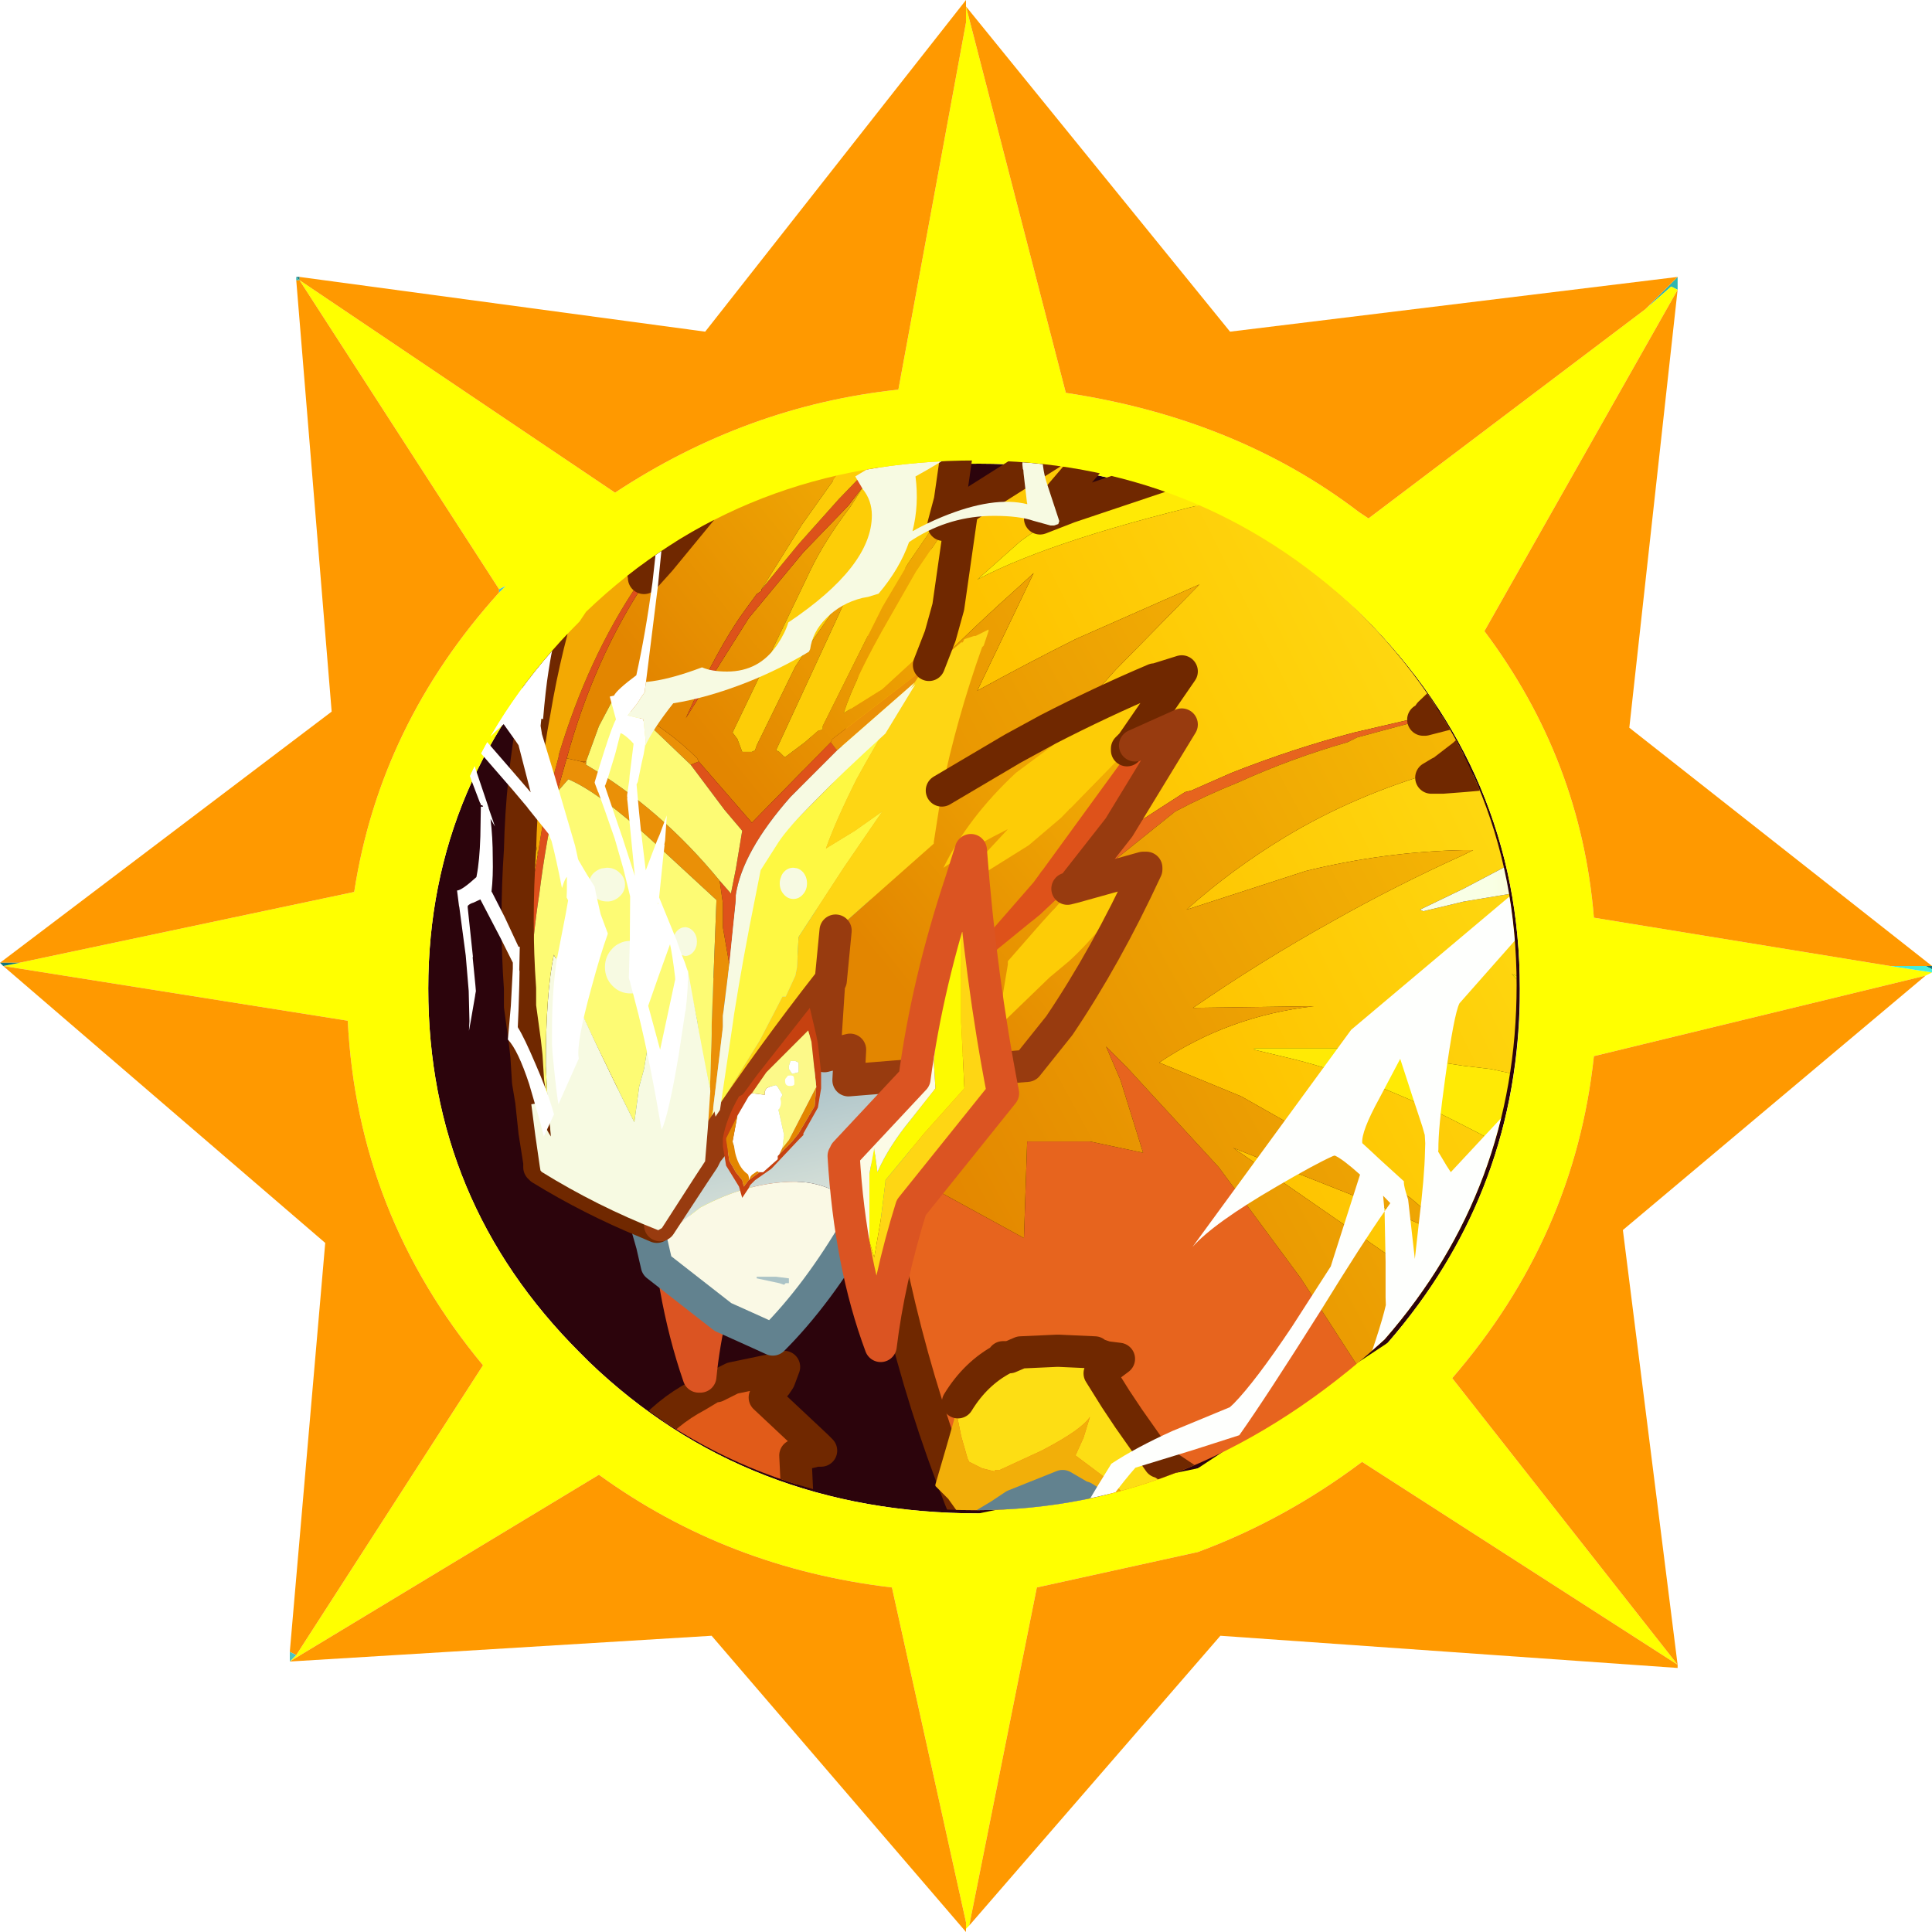<?xml version="1.0" encoding="UTF-8" standalone="no"?>
<svg xmlns:ffdec="https://www.free-decompiler.com/flash" xmlns:xlink="http://www.w3.org/1999/xlink" ffdec:objectType="frame" height="30.0px" width="30.0px" xmlns="http://www.w3.org/2000/svg">
  <g transform="matrix(1.0, 0.0, 0.0, 1.0, -1.5, -1.45)">
    <filter id="filter3">
      <feColorMatrix in="SourceGraphic" result="filterResult13" type="matrix" values="0 0 0 0 0.443,0 0 0 0 0.161,0 0 0 0 0.0,0 0 0 1 0"/>
      <feConvolveMatrix divisor="9.0" in="filterResult13" kernelMatrix="1 1 1 1 1 1 1 1 1" order="3 3" result="filterResult14"/>
      <feComposite in="SourceGraphic" in2="filterResult14" operator="over" result="filterResult15"/>
    </filter>
    <use ffdec:characterId="14" filter="url(#filter3)" height="30.0" transform="matrix(1.0, 0.0, 0.0, 1.0, 1.5, 1.45)" width="30.0" xlink:href="#sprite0"/>
  </g>
  <defs>
    <g id="sprite0" transform="matrix(1.0, 0.0, 0.0, 1.0, 0.0, 0.0)">
      <use ffdec:characterId="1" height="30.0" transform="matrix(1.0, 0.0, 0.0, 1.0, 0.0, 0.0)" width="30.0" xlink:href="#shape0"/>
      <use ffdec:characterId="2" height="0.0" transform="matrix(0.16, 0.0, 0.0, 0.16, 5.5, 5.9)" width="0.0" xlink:href="#sprite1"/>
      <use ffdec:characterId="13" height="47.35" transform="matrix(0.5, 0.0, 0.0, 0.5, 6.6, 1.425)" width="46.45" xlink:href="#sprite2"/>
    </g>
    <g id="shape0" transform="matrix(1.0, 0.0, 0.0, 1.0, 0.0, 0.0)">
      <path d="M21.15 9.55 Q23.6 12.0 23.6 15.35 23.6 18.5 21.55 20.85 18.65 23.5 15.2 23.5 11.6 23.5 9.15 21.15 L9.0 21.0 Q6.65 18.65 6.65 15.35 6.65 12.1 9.05 9.7 L9.15 9.55 Q11.6 7.2 15.2 7.2 18.65 7.2 21.15 9.55" fill="#2c040c" fill-rule="evenodd" stroke="none"/>
      <path d="M26.05 4.5 L25.95 4.45 25.55 4.8 26.05 4.3 26.05 4.5 M30.0 15.0 L30.0 15.05 29.9 15.0 30.0 15.0" fill="url(#gradient0)" fill-rule="evenodd" stroke="none"/>
      <path d="M25.55 4.8 L25.95 4.45 26.05 4.5 23.05 9.8 Q24.55 11.8 24.75 14.25 L29.35 15.0 30.0 15.1 29.9 15.15 24.75 16.4 Q24.45 19.2 22.55 21.4 L26.05 25.85 21.15 22.7 Q19.95 23.6 18.6 24.1 L16.1 24.65 15.05 29.9 15.0 29.95 15.0 29.85 13.85 24.65 Q11.3 24.35 9.3 22.9 L4.5 25.8 4.6 25.7 7.5 21.2 Q5.55 18.85 5.4 15.85 L0.05 15.0 0.3 14.95 5.5 13.85 Q5.9 11.25 7.75 9.2 L7.85 9.1 7.75 9.15 4.65 4.35 9.55 7.65 Q11.6 6.3 13.95 6.05 L15.0 0.35 15.0 0.1 16.55 6.1 Q19.2 6.5 21.1 7.95 L21.25 8.05 25.55 4.8 M23.6 15.35 Q23.6 12.0 21.15 9.55 18.65 7.2 15.2 7.2 11.6 7.2 9.15 9.55 L9.05 9.7 Q6.65 12.1 6.65 15.35 6.65 18.65 9.0 21.0 L9.15 21.15 Q11.6 23.5 15.2 23.5 L18.6 22.8 21.55 20.85 Q23.5 18.6 23.6 15.65 L23.6 15.35" fill="#ffff00" fill-rule="evenodd" stroke="none"/>
      <path d="M26.05 4.3 L25.55 4.8 21.25 8.05 21.1 7.95 Q19.2 6.5 16.55 6.1 L15.0 0.1 15.0 0.35 13.95 6.05 Q11.6 6.3 9.55 7.65 L4.65 4.35 7.75 9.15 7.75 9.2 Q5.9 11.25 5.5 13.85 L0.3 14.95 0.0 14.95 5.15 11.05 4.6 4.35 4.65 4.35 4.65 4.3 10.95 5.15 15.0 0.0 15.0 0.1 19.1 5.15 26.05 4.3 M0.05 15.0 L5.4 15.85 Q5.55 18.85 7.5 21.2 L4.6 25.7 4.5 25.65 5.05 19.3 0.05 15.0 M4.5 25.8 L9.3 22.9 Q11.3 24.35 13.85 24.65 L15.0 29.85 15.0 29.95 15.0 30.0 11.05 25.4 4.5 25.8 M15.05 29.9 L16.1 24.65 18.6 24.1 Q19.95 23.6 21.15 22.7 L26.05 25.85 22.55 21.4 Q24.45 19.2 24.75 16.4 L29.9 15.15 25.2 19.1 26.05 25.85 26.05 25.9 18.95 25.4 15.05 29.9 M29.35 15.0 L24.75 14.25 Q24.55 11.8 23.05 9.8 L26.05 4.5 25.3 11.3 30.0 15.0 29.9 15.0 29.35 15.0" fill="#ff9900" fill-rule="evenodd" stroke="none"/>
      <path d="M30.0 15.1 L29.35 15.0 29.9 15.0 30.0 15.05 30.0 15.1" fill="url(#gradient1)" fill-rule="evenodd" stroke="none"/>
      <path d="M4.65 4.35 L4.6 4.3 4.65 4.3 4.65 4.35" fill="url(#gradient2)" fill-rule="evenodd" stroke="none"/>
      <path d="M4.6 4.3 L4.65 4.35 4.6 4.35 4.6 4.3" fill="url(#gradient3)" fill-rule="evenodd" stroke="none"/>
      <path d="M7.75 9.15 L7.85 9.1 7.75 9.2 7.75 9.15 M4.6 25.7 L4.5 25.8 4.5 25.65 4.6 25.7" fill="#4dc4c2" fill-rule="evenodd" stroke="none"/>
      <path d="M0.3 14.95 L0.05 15.0 0.0 14.95 0.3 14.95" fill="url(#gradient4)" fill-rule="evenodd" stroke="none"/>
    </g>
    <linearGradient color-interpolation="linearRGB" gradientTransform="matrix(0.005, 0.0, 0.0, 0.006, 25.8, 9.55)" gradientUnits="userSpaceOnUse" id="gradient0" spreadMethod="repeat" x1="-819.2" x2="819.2">
      <stop offset="0.0" stop-color="#14737c"/>
      <stop offset="1.0" stop-color="#48f2e0"/>
    </linearGradient>
    <linearGradient gradientTransform="matrix(0.005, 0.0, 0.0, 0.007, 26.05, 20.35)" gradientUnits="userSpaceOnUse" id="gradient1" spreadMethod="pad" x1="-819.2" x2="819.2">
      <stop offset="0.0" stop-color="#14737c"/>
      <stop offset="1.0" stop-color="#48f2e0"/>
    </linearGradient>
    <linearGradient gradientTransform="matrix(0.006, 0.0, 0.0, 0.005, 9.75, 4.15)" gradientUnits="userSpaceOnUse" id="gradient2" spreadMethod="pad" x1="-819.2" x2="819.2">
      <stop offset="0.0" stop-color="#14737c"/>
      <stop offset="1.0" stop-color="#48f2e0"/>
    </linearGradient>
    <linearGradient gradientTransform="matrix(0.005, 0.0, 0.0, 0.006, 4.3, 9.55)" gradientUnits="userSpaceOnUse" id="gradient3" spreadMethod="pad" x1="-819.2" x2="819.2">
      <stop offset="0.0" stop-color="#14737c"/>
      <stop offset="1.0" stop-color="#48f2e0"/>
    </linearGradient>
    <linearGradient gradientTransform="matrix(0.005, 0.0, 0.0, 0.006, 4.05, 20.25)" gradientUnits="userSpaceOnUse" id="gradient4" spreadMethod="pad" x1="-819.2" x2="819.2">
      <stop offset="0.0" stop-color="#14737c"/>
      <stop offset="1.0" stop-color="#48f2e0"/>
    </linearGradient>
    <g id="sprite2" transform="matrix(1.0, 0.0, 0.0, 1.0, 0.0, 11.45)">
      <clipPath id="clipPath0" transform="matrix(1.0, 0.0, 0.0, 1.0, 0.0, 0.0)">
        <path d="M29.0 4.7 Q33.9 9.6 33.9 16.3 33.9 22.6 29.8 27.3 24.0 32.6 17.1 32.6 9.9 32.6 5.0 27.9 L4.7 27.6 Q0.0 22.9 0.0 16.3 0.0 9.8 4.8 5.0 L5.0 4.7 Q9.9 0.0 17.1 0.0 24.0 0.0 29.0 4.7" fill="#2c040c" fill-rule="evenodd" stroke="none"/>
      </clipPath>
      <g clip-path="url(#clipPath0)">
        <use ffdec:characterId="4" height="38.45" transform="matrix(1.0, 0.0, 0.0, 1.0, 2.35, -4.3)" width="33.8" xlink:href="#shape2"/>
        <filter id="filter0">
          <feColorMatrix in="SourceGraphic" result="filterResult0" type="matrix" values="0 0 0 0 1.0,0 0 0 0 1.0,0 0 0 0 0.0,0 0 0 1 0"/>
          <feConvolveMatrix divisor="121.0" in="filterResult0" kernelMatrix="1 1 1 1 1 1 1 1 1 1 1 1 1 1 1 1 1 1 1 1 1 1 1 1 1 1 1 1 1 1 1 1 1 1 1 1 1 1 1 1 1 1 1 1 1 1 1 1 1 1 1 1 1 1 1 1 1 1 1 1 1 1 1 1 1 1 1 1 1 1 1 1 1 1 1 1 1 1 1 1 1 1 1 1 1 1 1 1 1 1 1 1 1 1 1 1 1 1 1 1 1 1 1 1 1 1 1 1 1 1 1 1 1 1 1 1 1 1 1 1 1" order="11 11" result="filterResult1"/>
          <feComposite in="SourceGraphic" in2="filterResult1" operator="over" result="filterResult2"/>
        </filter>
        <use ffdec:characterId="6" filter="url(#filter0)" height="110.1" transform="matrix(0.154, 0.0, 0.0, 0.154, 3.3, 6.95)" width="77.45" xlink:href="#sprite3"/>
        <use ffdec:characterId="7" height="5.9" transform="matrix(1.0, 0.0, 0.0, 1.0, 9.25, 17.0)" width="3.05" xlink:href="#shape4"/>
        <filter id="filter1">
          <feColorMatrix in="SourceGraphic" result="filterResult3" type="matrix" values="0 0 0 0 1.0,0 0 0 0 1.0,0 0 0 0 0.0,0 0 0 1 0"/>
          <feConvolveMatrix divisor="121.0" in="filterResult3" kernelMatrix="1 1 1 1 1 1 1 1 1 1 1 1 1 1 1 1 1 1 1 1 1 1 1 1 1 1 1 1 1 1 1 1 1 1 1 1 1 1 1 1 1 1 1 1 1 1 1 1 1 1 1 1 1 1 1 1 1 1 1 1 1 1 1 1 1 1 1 1 1 1 1 1 1 1 1 1 1 1 1 1 1 1 1 1 1 1 1 1 1 1 1 1 1 1 1 1 1 1 1 1 1 1 1 1 1 1 1 1 1 1 1 1 1 1 1 1 1 1 1 1 1" order="11 11" result="filterResult4"/>
          <feComposite in="SourceGraphic" in2="filterResult4" operator="over" result="filterResult5"/>
        </filter>
        <use ffdec:characterId="9" filter="url(#filter1)" height="25.4" transform="matrix(0.128, 0.0, 0.0, 0.128, 9.6, 19.1)" width="14.6" xlink:href="#sprite4"/>
        <use ffdec:characterId="10" height="22.55" transform="matrix(1.0, 0.0, 0.0, 1.0, 10.3, 11.6)" width="16.1" xlink:href="#shape6"/>
        <filter id="filter2">
          <feColorMatrix in="SourceGraphic" result="filterResult6" type="matrix" values="0 0 0 0 1.0,0 0 0 0 1.0,0 0 0 0 0.0,0 0 0 1 0"/>
          <feConvolveMatrix divisor="121.0" in="filterResult6" kernelMatrix="1 1 1 1 1 1 1 1 1 1 1 1 1 1 1 1 1 1 1 1 1 1 1 1 1 1 1 1 1 1 1 1 1 1 1 1 1 1 1 1 1 1 1 1 1 1 1 1 1 1 1 1 1 1 1 1 1 1 1 1 1 1 1 1 1 1 1 1 1 1 1 1 1 1 1 1 1 1 1 1 1 1 1 1 1 1 1 1 1 1 1 1 1 1 1 1 1 1 1 1 1 1 1 1 1 1 1 1 1 1 1 1 1 1 1 1 1 1 1 1 1" order="11 11" result="filterResult7"/>
          <feComposite in="SourceGraphic" in2="filterResult7" operator="over" result="filterResult8"/>
          <feColorMatrix in="filterResult8" result="filterResult9" type="matrix" values="0 0 0 0 1.0,0 0 0 0 0.0,0 0 0 0 0.0,0 0 0 1 0"/>
          <feConvolveMatrix divisor="25.0" in="filterResult9" kernelMatrix="1 1 1 1 1 1 1 1 1 1 1 1 1 1 1 1 1 1 1 1 1 1 1 1 1" order="5 5" result="filterResult10"/>
          <feComposite in="filterResult8" in2="filterResult10" operator="over" result="filterResult11"/>
          <feConvolveMatrix divisor="9.0" in="filterResult11" kernelMatrix="1 1 1 1 1 1 1 1 1" order="3 3" result="filterResult12"/>
        </filter>
        <use ffdec:characterId="12" filter="url(#filter2)" height="307.6" style="mix-blend-mode: hard-light" transform="matrix(0.154, 0.0, 0.0, 0.154, 0.994, -11.462)" width="295.3" xlink:href="#sprite5"/>
      </g>
    </g>
    <g id="shape2" transform="matrix(1.0, 0.0, 0.0, 1.0, -2.35, 4.3)">
      <path d="M4.95 33.65 L5.05 33.25 5.2 33.0 Q5.65 31.8 6.45 30.8 L6.7 30.5 6.8 30.4 Q7.5 29.55 8.45 29.05 L8.95 28.75 9.05 28.75 9.55 28.5 10.75 28.25 11.15 28.15 11.0 28.55 10.9 28.7 10.75 28.85 10.7 28.9 10.6 29.05 10.55 29.1 12.15 30.6 12.15 30.75 11.95 30.8 11.5 30.9 11.55 31.95 11.6 32.95 11.6 33.0 11.1 33.65 4.95 33.65" fill="#e15b19" fill-rule="evenodd" stroke="none"/>
      <path d="M4.95 33.65 L5.05 33.25 5.2 33.0 Q5.65 31.8 6.45 30.8 L6.7 30.5 6.8 30.4 Q7.5 29.55 8.45 29.05 L8.95 28.75 9.05 28.75 9.55 28.5 10.75 28.25 11.15 28.15 11.0 28.55 10.9 28.7 10.75 28.85 M10.7 28.9 L10.6 29.05 10.55 29.1 12.15 30.6 12.3 30.75 12.15 30.75 11.95 30.8 11.5 30.9 11.55 31.95 11.6 32.95 M11.6 33.0 L11.1 33.65" fill="none" stroke="#702800" stroke-linecap="round" stroke-linejoin="round" stroke-width="1.0"/>
      <path d="M21.15 -1.3 L21.75 -1.3 19.1 1.8 20.0 1.45 18.5 2.5 17.15 3.7 Q19.6 2.4 25.05 1.15 L32.1 -0.45 32.1 -0.5 31.65 -0.5 28.8 -0.25 28.8 -0.3 30.8 -1.3 35.65 -1.3 35.65 1.35 34.6 2.6 35.65 1.9 35.65 2.95 32.25 6.85 31.2 7.85 31.0 7.95 28.85 8.45 Q26.95 8.95 25.05 9.7 L23.8 10.25 23.6 10.3 Q20.55 12.25 18.75 13.55 L18.7 13.5 18.9 13.3 20.95 8.75 18.4 10.4 Q19.75 8.35 21.45 6.5 L24.05 3.85 20.2 5.55 Q18.7 6.3 17.15 7.15 L18.9 3.5 18.3 4.05 Q14.6 7.35 11.95 10.9 L13.65 3.7 13.65 3.65 15.85 2.05 21.15 -1.3 M33.9 3.45 L34.55 2.65 34.6 2.6 34.55 2.65 33.9 3.45 M31.5 9.7 L31.25 9.85 31.6 9.85 32.25 9.8 35.65 9.5 35.65 11.6 Q34.95 11.9 34.15 12.3 L32.25 13.3 Q31.1 13.85 30.9 13.95 L31.0 14.0 32.25 13.7 33.75 13.45 35.65 13.25 35.65 16.65 33.75 15.95 35.55 17.85 35.65 18.0 35.65 19.45 33.1 18.9 32.25 18.8 28.65 18.25 25.75 18.25 25.75 18.3 27.0 18.6 Q29.55 19.25 32.25 20.65 33.85 21.45 35.5 22.55 L35.65 22.65 35.65 28.65 25.1 21.35 30.15 23.35 30.4 23.5 31.1 23.8 32.25 24.25 31.3 23.5 30.6 22.9 28.35 21.45 25.35 19.75 22.8 18.7 Q24.95 17.25 27.6 16.95 L23.85 17.0 Q25.95 15.55 28.2 14.3 30.15 13.2 32.25 12.25 L32.55 12.1 32.25 12.1 Q29.8 12.15 27.35 12.75 L23.65 13.95 Q25.05 12.7 26.7 11.7 28.85 10.4 31.45 9.65 L31.5 9.7" fill="url(#gradient5)" fill-rule="evenodd" stroke="none"/>
      <path d="M30.8 -1.3 L28.8 -0.3 28.8 -0.25 31.65 -0.5 32.1 -0.5 32.1 -0.45 25.05 1.15 Q19.6 2.4 17.15 3.7 L18.5 2.5 20.0 1.45 28.2 -1.3 30.8 -1.3 M35.65 16.65 L35.65 18.0 35.55 17.85 33.75 15.95 35.65 16.65 M35.65 19.45 L35.65 22.65 35.5 22.55 Q33.85 21.45 32.25 20.65 29.55 19.25 27.0 18.6 L25.75 18.3 25.75 18.25 28.65 18.25 32.25 18.8 33.1 18.9 35.65 19.45" fill="#ffea05" fill-rule="evenodd" stroke="none"/>
      <path d="M18.75 13.55 Q20.55 12.25 23.6 10.3 L23.8 10.25 25.05 9.7 Q26.95 8.95 28.85 8.45 L31.0 7.95 31.2 7.85 31.1 8.0 31.05 8.05 31.0 8.05 28.95 8.6 28.65 8.75 Q26.9 9.25 25.25 10.0 24.25 10.4 23.3 10.9 L19.0 14.35 18.3 14.15 18.7 13.65 18.7 13.55 18.75 13.55 M30.1 33.65 L21.1 33.65 20.6 33.15 20.55 33.05 20.45 33.05 20.45 33.65 17.2 33.65 Q14.75 28.05 13.85 21.55 L18.6 24.15 18.7 21.15 20.65 21.15 22.3 21.5 21.6 19.25 21.15 18.2 21.45 18.5 21.8 18.85 24.65 21.95 27.2 25.4 28.85 27.95 31.0 31.35 30.9 31.4 29.95 30.7 28.2 29.25 28.15 29.15 28.2 29.3 30.1 33.65" fill="#e7641e" fill-rule="evenodd" stroke="none"/>
      <path d="M11.95 10.9 Q14.6 7.35 18.3 4.05 L18.9 3.5 17.15 7.15 Q18.7 6.3 20.2 5.55 L24.05 3.85 21.45 6.5 Q19.75 8.35 18.4 10.4 L20.95 8.75 18.9 13.3 18.7 13.5 18.7 13.55 18.7 13.65 18.3 14.15 19.0 14.35 23.3 10.9 Q24.25 10.4 25.25 10.0 26.9 9.25 28.65 8.75 L28.95 8.6 31.0 8.05 31.05 8.05 34.35 7.2 32.25 9.15 31.6 9.65 31.45 9.65 Q28.85 10.4 26.7 11.7 25.05 12.7 23.65 13.95 L27.35 12.75 Q29.8 12.15 32.25 12.1 L32.55 12.1 32.25 12.25 Q30.15 13.2 28.2 14.3 25.95 15.55 23.85 17.0 L27.6 16.95 Q24.95 17.25 22.8 18.7 L25.35 19.75 28.35 21.45 30.6 22.9 31.3 23.5 32.25 24.25 31.1 23.8 30.4 23.5 30.15 23.35 25.1 21.35 35.65 28.65 35.65 33.45 34.75 33.0 34.9 33.65 30.1 33.65 28.2 29.3 28.15 29.15 28.2 29.25 29.95 30.7 30.9 31.4 31.0 31.35 28.85 27.95 27.2 25.4 24.65 21.95 21.8 18.85 21.45 18.5 21.15 18.2 21.6 19.25 22.3 21.5 20.65 21.15 18.7 21.15 18.6 24.15 13.85 21.55 13.6 19.75 10.95 15.0 10.95 14.95 11.95 10.9 M21.1 33.65 L20.95 33.65 20.6 33.15 21.1 33.65" fill="url(#gradient6)" fill-rule="evenodd" stroke="none"/>
      <path d="M35.65 11.6 L35.65 13.25 33.75 13.45 32.25 13.7 31.0 14.0 30.9 13.95 Q31.1 13.85 32.25 13.3 L34.15 12.3 Q34.95 11.9 35.65 11.6" fill="url(#gradient7)" fill-rule="evenodd" stroke="none"/>
      <path d="M21.15 -1.3 L15.85 2.05 13.65 3.65 M13.65 3.7 L11.95 10.9 10.95 14.95 M31.2 7.85 L32.25 6.85 35.65 2.95 M35.65 1.9 L34.6 2.6 34.55 2.65 33.9 3.45 M28.2 -1.3 L20.0 1.45 19.1 1.8 21.75 -1.3 M31.05 8.05 L31.1 8.0 31.2 7.85 M31.0 8.05 L31.05 8.05 34.35 7.2 32.25 9.15 31.6 9.65 31.5 9.7 31.25 9.85 31.6 9.85 32.25 9.8 35.65 9.5 M35.65 33.45 L34.75 33.0 34.9 33.65 M20.95 33.65 L20.6 33.15 20.55 33.05 M20.45 33.05 L20.45 33.65 M17.2 33.65 Q14.75 28.05 13.85 21.55 L13.6 19.75 10.95 15.0 M35.65 1.35 L34.6 2.6" fill="none" stroke="#702800" stroke-linecap="round" stroke-linejoin="round" stroke-width="1.0"/>
      <path d="M7.45 22.55 L7.5 22.5 9.55 20.1 Q9.95 17.15 11.0 14.0 L10.35 17.8 10.25 19.6 10.25 20.45 9.5 21.35 Q8.75 22.2 8.45 23.0 L8.35 22.3 8.25 23.1 8.25 24.15 8.25 25.25 7.9 24.15 7.45 22.55" fill="#fcfbe6" fill-rule="evenodd" stroke="none"/>
      <path d="M11.0 14.0 L11.35 13.05 11.35 13.1 11.1 15.15 11.0 16.85 11.0 18.45 11.2 20.45 9.95 21.8 8.75 23.3 8.7 23.35 8.5 24.55 8.3 25.65 8.25 25.25 8.25 24.15 8.25 23.1 8.35 22.3 8.45 23.0 Q8.75 22.2 9.5 21.35 L10.25 20.45 10.25 19.6 10.35 17.8 11.0 14.0" fill="#fdfa01" fill-rule="evenodd" stroke="none"/>
      <path d="M11.35 13.1 Q11.6 17.0 12.4 20.55 L9.55 24.15 9.55 24.2 Q8.75 26.4 8.55 28.45 L8.5 28.45 Q7.6 25.85 7.45 22.55 L7.9 24.15 8.25 25.25 8.3 25.65 8.5 24.55 8.7 23.35 8.75 23.3 9.95 21.8 11.2 20.45 11.0 18.45 11.0 16.85 11.1 15.15 11.35 13.1" fill="#fed614" fill-rule="evenodd" stroke="none"/>
      <path d="M7.5 22.5 L9.55 20.1 Q9.95 17.15 11.0 14.0 L11.35 13.05 11.35 13.1 Q11.6 17.0 12.4 20.55 L9.55 24.15 M9.55 24.2 Q8.75 26.4 8.55 28.45 M8.5 28.45 Q7.6 25.85 7.45 22.55" fill="none" stroke="#db5422" stroke-linecap="round" stroke-linejoin="round" stroke-width="1.0"/>
      <path d="M13.65 23.4 L13.45 23.75 Q12.2 25.9 10.8 27.3 L10.25 27.05 9.25 26.6 7.2 25.0 7.05 24.35 8.55 23.2 Q10.05 22.4 11.5 22.4 12.2 22.4 12.85 22.75 L13.65 23.4" fill="#faf9e5" fill-rule="evenodd" stroke="none"/>
      <path d="M7.05 24.35 L6.85 23.65 Q6.45 22.6 5.6 22.0 6.05 19.3 9.1 16.6 L11.6 14.75 Q12.85 14.1 13.65 14.1 L13.65 14.15 Q14.15 14.7 14.45 16.75 L14.8 20.1 14.8 20.35 Q14.7 21.5 13.65 23.4 L12.85 22.75 Q12.2 22.4 11.5 22.4 10.05 22.4 8.55 23.2 L7.05 24.35" fill="url(#gradient8)" fill-rule="evenodd" stroke="none"/>
      <path d="M7.05 24.35 L6.85 23.65 Q6.45 22.6 5.6 22.0 6.05 19.3 9.1 16.6 L11.6 14.75 Q12.85 14.1 13.65 14.1 M13.65 14.15 Q14.15 14.7 14.45 16.75 L14.8 20.1 14.8 20.35 Q14.7 21.5 13.65 23.4 L13.45 23.75 Q12.2 25.9 10.8 27.3 L10.25 27.05 9.25 26.6 7.2 25.0 7.05 24.35" fill="none" stroke="#62828f" stroke-linecap="round" stroke-linejoin="round" stroke-width="1.0"/>
      <path d="M2.95 16.95 L2.95 16.4 Q2.8 14.3 2.95 12.1 3.0 9.9 3.4 7.8 3.75 5.7 4.4 3.7 5.05 1.6 5.95 -0.45 L5.95 -0.4 Q4.75 2.8 4.15 5.65 3.4 8.75 3.4 11.65 L3.5 12.25 Q3.1 14.4 2.95 16.95" fill="#fdc904" fill-rule="evenodd" stroke="none"/>
      <path d="M6.8 3.65 L6.85 3.6 7.3 3.1 10.55 -0.85 12.85 -3.8 16.05 -3.8 13.4 -0.4 11.7 2.0 10.45 4.0 10.45 4.05 10.3 4.15 9.9 4.7 Q9.1 5.8 8.1 8.0 L10.05 4.9 11.75 2.85 13.15 1.4 13.65 0.75 13.2 1.45 Q12.4 2.5 11.95 3.45 L9.55 8.45 9.7 8.65 9.85 9.05 10.15 9.05 10.25 9.0 10.3 8.85 11.5 6.4 12.1 5.5 13.35 3.7 10.9 9.0 11.0 9.05 11.15 9.2 11.2 9.2 11.8 8.75 12.2 8.4 12.35 8.35 12.35 8.25 14.2 4.55 15.0 3.2 16.2 1.45 16.1 2.0 16.2 2.05 15.25 3.45 14.45 4.85 Q13.35 6.75 13.0 7.85 L14.2 7.1 16.0 5.45 15.65 6.35 12.65 8.65 12.6 8.75 10.15 11.25 8.5 9.35 8.45 9.25 Q7.4 8.2 6.0 7.55 L5.85 7.4 5.4 8.25 5.0 9.35 4.85 9.35 4.4 9.25 Q5.25 6.15 6.85 3.75 L6.8 3.65 M16.45 -3.8 L17.0 -3.8 16.95 -3.3 15.85 -2.05 16.3 -3.15 16.45 -3.8 M16.05 10.25 L18.25 8.95 19.35 8.35 Q21.0 7.5 22.65 6.8 L20.3 8.25 18.35 9.7 Q16.85 11.1 16.1 12.65 L17.15 11.95 Q17.7 11.65 18.1 11.45 L17.45 12.15 16.35 13.45 18.75 11.95 19.75 11.1 21.8 9.0 21.85 9.05 18.9 13.1 15.5 17.0 17.75 15.2 19.1 14.1 19.95 13.3 20.15 13.25 19.15 14.35 18.1 15.55 18.1 15.65 17.95 16.55 17.9 17.45 17.95 17.45 19.4 16.05 20.0 15.55 Q21.15 14.5 22.3 12.65 L22.4 12.7 Q21.15 15.4 19.7 17.55 L18.7 18.8 13.15 19.25 13.2 18.3 12.4 18.5 12.55 16.2 12.6 16.15 12.75 14.6 15.8 11.9 15.8 11.85 16.05 10.25" fill="url(#gradient9)" fill-rule="evenodd" stroke="none"/>
      <path d="M16.95 -3.3 L16.9 -2.95 13.65 0.75 13.15 1.4 11.75 2.85 10.05 4.9 8.1 8.0 Q9.1 5.8 9.9 4.7 L10.3 4.15 10.45 4.05 10.45 4.0 11.6 2.6 12.85 1.2 14.2 -0.2 15.45 -1.6 15.85 -2.05 16.95 -3.3" fill="#dd521a" fill-rule="evenodd" stroke="none"/>
      <path d="M16.05 -3.8 L16.45 -3.8 16.3 -3.15 15.85 -2.05 15.45 -1.6 14.2 -0.2 12.85 1.2 11.6 2.6 10.45 4.0 11.7 2.0 13.4 -0.4 16.05 -3.8 M16.9 -2.95 L16.3 1.25 16.1 2.0 16.7 1.4 16.25 4.55 16.0 5.45 14.2 7.1 13.0 7.85 Q13.35 6.75 14.45 4.85 L15.25 3.45 16.2 2.05 16.1 2.0 16.2 1.45 15.0 3.2 14.2 4.55 12.35 8.25 12.35 8.35 12.2 8.4 11.8 8.75 11.2 9.2 11.15 9.2 11.0 9.05 10.9 9.0 13.35 3.7 12.1 5.5 11.5 6.4 10.3 8.85 10.25 9.0 10.15 9.05 9.85 9.05 9.7 8.65 9.55 8.45 11.95 3.45 Q12.4 2.5 13.2 1.45 L13.65 0.75 16.9 -2.95" fill="#fdcd07" fill-rule="evenodd" stroke="none"/>
      <path d="M22.65 6.8 L22.7 6.8 23.5 6.55 21.95 8.8 21.8 8.95 21.8 9.0 19.75 11.1 18.75 11.95 16.35 13.45 17.45 12.15 18.1 11.45 Q17.7 11.65 17.15 11.95 L16.1 12.65 Q16.85 11.1 18.35 9.7 L20.3 8.25 22.65 6.8 M20.15 13.25 L22.3 12.65 Q21.15 14.5 20.0 15.55 L19.4 16.05 17.95 17.45 17.9 17.45 17.95 16.55 18.1 15.65 18.1 15.55 19.15 14.35 20.15 13.25" fill="#fdcc06" fill-rule="evenodd" stroke="none"/>
      <path d="M22.0 8.85 L22.05 8.85 23.5 8.2 21.55 11.4 20.1 13.25 19.95 13.3 19.1 14.1 17.75 15.2 15.5 17.0 18.9 13.1 21.85 9.05 22.0 8.85 M12.6 8.75 L12.75 8.95 12.8 9.0 11.35 10.45 Q9.85 12.15 9.65 13.5 L9.65 13.65 9.45 15.65 9.25 14.5 9.25 13.75 9.15 13.05 9.5 13.45 9.65 12.7 9.85 11.5 9.3 10.85 8.25 9.45 8.5 9.35 10.15 11.25 12.6 8.75" fill="#de521a" fill-rule="evenodd" stroke="none"/>
      <path d="M21.85 8.95 L22.0 8.85 21.85 9.05 21.8 9.0 21.8 8.95 21.85 8.95 21.8 9.0 21.85 8.95" fill="#e98a02" fill-rule="evenodd" stroke="none"/>
      <path d="M16.65 5.65 L16.7 5.65 16.75 5.55 17.05 5.45 17.1 5.45 17.5 5.25 17.5 5.3 17.35 5.75 17.3 5.8 Q16.5 8.05 16.05 10.25 L15.8 11.85 15.8 11.9 12.75 14.6 12.6 16.15 12.55 16.2 Q10.75 18.5 9.1 20.95 L8.95 21.25 8.75 21.5 8.9 20.35 8.95 20.3 9.1 20.1 10.4 18.0 11.1 16.65 11.2 16.65 11.5 16.0 11.55 15.75 11.6 14.8 13.0 12.65 14.2 10.9 13.35 11.5 12.45 12.05 Q12.75 11.2 13.4 9.9 L13.65 9.45 14.25 8.4 15.2 6.9 15.3 6.75 16.65 5.65" fill="#fed614" fill-rule="evenodd" stroke="none"/>
      <path d="M15.65 6.35 L16.65 5.65 15.3 6.75 15.2 6.9 12.8 9.0 12.75 8.95 12.6 8.75 12.65 8.65 15.65 6.35 M8.75 21.5 L8.7 21.6 8.65 21.7 8.75 20.65 8.85 19.5 8.9 17.8 8.9 17.55 9.05 13.65 7.1 11.85 Q5.4 10.3 4.45 9.9 L4.1 10.3 4.4 9.25 4.85 9.35 5.0 9.4 5.0 9.45 Q7.3 10.8 9.15 13.05 L9.25 13.75 9.25 14.5 9.45 15.65 9.25 17.25 9.25 17.6 8.95 20.1 8.95 20.15 8.9 20.35 8.75 21.5 M8.5 9.35 L8.25 9.45 7.1 8.35 Q6.45 7.8 6.0 7.55 7.4 8.2 8.45 9.25 L8.5 9.35" fill="#ea9007" fill-rule="evenodd" stroke="none"/>
      <path d="M14.25 8.4 L13.65 9.45 13.4 9.9 Q12.75 11.2 12.45 12.05 L13.35 11.5 14.2 10.9 13.0 12.65 11.6 14.8 11.55 15.75 11.5 16.0 11.2 16.65 11.1 16.65 10.4 18.0 9.1 20.1 9.55 17.4 9.55 17.05 10.4 12.65 10.95 11.75 14.25 8.4 M8.95 20.3 L8.9 20.35 8.95 20.15 8.95 20.3" fill="#fef842" fill-rule="evenodd" stroke="none"/>
      <path d="M8.65 21.7 L8.35 22.15 7.3 23.75 7.2 23.8 6.85 23.65 Q5.15 22.95 3.6 22.0 L3.55 21.95 3.55 21.8 3.4 20.85 3.3 19.9 3.4 19.9 3.9 20.9 3.8 19.75 3.75 18.8 Q3.75 16.55 4.0 15.35 L5.25 18.0 6.15 19.85 6.5 20.55 6.65 19.45 6.8 18.9 7.0 17.7 7.3 18.8 7.4 19.0 7.6 19.75 7.8 18.65 7.9 17.65 8.1 15.75 8.45 17.4 8.55 18.1 8.85 19.5 8.75 20.65 8.65 21.7 M12.8 9.0 L15.2 6.9 14.25 8.4 10.95 11.75 10.4 12.65 9.55 17.05 9.55 17.4 9.1 20.1 8.95 20.3 8.95 20.15 8.95 20.1 9.25 17.6 9.25 17.25 9.45 15.65 9.65 13.65 9.65 13.5 Q9.85 12.15 11.35 10.45 L12.8 9.0" fill="#f7fae2" fill-rule="evenodd" stroke="none"/>
      <path d="M6.8 3.6 L6.8 3.65 6.85 3.75 Q5.25 6.15 4.4 9.25 L4.1 10.3 Q3.75 11.85 3.55 13.45 3.15 16.05 3.2 19.1 L3.2 19.3 3.15 18.5 3.1 18.05 2.95 16.95 Q3.1 14.4 3.5 12.25 L3.75 10.7 4.15 9.2 4.15 9.15 Q5.05 6.15 6.6 3.85 L6.8 3.6" fill="#dd4f1b" fill-rule="evenodd" stroke="none"/>
      <path d="M5.95 -0.4 L6.8 3.6 6.6 3.85 Q5.05 6.15 4.15 9.15 L4.15 9.2 3.75 10.7 3.5 12.25 3.4 11.65 Q3.4 8.75 4.15 5.65 4.75 2.8 5.95 -0.4" fill="#f3a903" fill-rule="evenodd" stroke="none"/>
      <path d="M3.3 19.9 L3.2 19.3 3.2 19.1 Q3.15 16.05 3.55 13.45 3.75 11.85 4.1 10.3 L4.45 9.9 Q5.4 10.3 7.1 11.85 L9.05 13.65 8.9 17.55 8.9 17.8 8.85 19.5 8.55 18.1 8.45 17.4 8.1 15.75 7.9 17.65 7.8 18.65 7.6 19.75 7.4 19.0 7.3 18.8 7.0 17.7 6.8 18.9 6.65 19.45 6.5 20.55 6.15 19.85 5.25 18.0 4.0 15.35 Q3.75 16.55 3.75 18.8 L3.8 19.75 3.9 20.9 3.4 19.9 3.3 19.9 M8.25 9.45 L9.3 10.85 9.85 11.5 9.65 12.7 9.5 13.45 9.15 13.05 Q7.3 10.8 5.0 9.45 L5.0 9.4 5.0 9.35 5.4 8.25 5.85 7.4 6.0 7.55 Q6.45 7.8 7.1 8.35 L8.25 9.45" fill="#fdfb74" fill-rule="evenodd" stroke="none"/>
      <path d="M4.85 9.35 L5.0 9.35 5.0 9.4 4.85 9.35" fill="#e78302" fill-rule="evenodd" stroke="none"/>
      <path d="M2.95 16.95 L2.95 16.4 Q2.8 14.3 2.95 12.1 3.0 9.9 3.4 7.8 3.75 5.7 4.4 3.7 5.05 1.6 5.95 -0.45 L5.95 -0.4 6.8 3.6 6.8 3.65 6.85 3.6 7.3 3.1 10.55 -0.85 12.85 -3.8 M17.0 -3.8 L16.95 -3.3 16.9 -2.95 16.3 1.25 16.1 2.0 16.7 1.4 16.25 4.55 16.0 5.45 15.65 6.35 M16.05 10.25 L18.25 8.95 19.35 8.35 Q21.0 7.5 22.65 6.8 L22.7 6.8 23.5 6.55 21.95 8.8 21.85 8.95 22.0 8.85 M7.2 23.8 L6.85 23.65 Q5.15 22.95 3.6 22.0 M3.55 21.95 L3.55 21.8 3.4 20.85 3.3 19.9 3.2 19.3 3.15 18.5 3.1 18.05 2.95 16.95 M21.8 9.0 L21.8 8.95 21.95 8.8 M21.8 8.95 L21.85 8.95 21.8 9.0" fill="none" stroke="#702800" stroke-linecap="round" stroke-linejoin="round" stroke-width="1.0"/>
      <path d="M22.05 8.85 L23.5 8.2 21.55 11.4 20.1 13.25 19.95 13.3 20.15 13.25 22.3 12.65 22.4 12.65 22.4 12.7 Q21.15 15.4 19.7 17.55 L18.7 18.8 13.15 19.25 13.2 18.3 12.4 18.5 12.55 16.2 Q10.75 18.5 9.1 20.95 L8.95 21.25 8.75 21.5 8.7 21.6 8.65 21.7 8.35 22.15 7.3 23.75 M12.75 14.6 L12.6 16.15 12.55 16.2" fill="none" stroke="#983b0f" stroke-linecap="round" stroke-linejoin="round" stroke-width="1.0"/>
    </g>
    <linearGradient gradientTransform="matrix(0.014, -0.006, 0.004, 0.008, 25.9, -5.9)" gradientUnits="userSpaceOnUse" id="gradient5" spreadMethod="pad" x1="-819.2" x2="819.2">
      <stop offset="0.0" stop-color="#fec300"/>
      <stop offset="1.0" stop-color="#fff023"/>
    </linearGradient>
    <linearGradient gradientTransform="matrix(0.011, -0.007, 0.006, 0.011, 14.6, -1.4)" gradientUnits="userSpaceOnUse" id="gradient6" spreadMethod="pad" x1="-819.2" x2="819.2">
      <stop offset="0.0" stop-color="#e38600"/>
      <stop offset="0.988" stop-color="#f5b805"/>
    </linearGradient>
    <linearGradient gradientTransform="matrix(0.006, 0.0, 0.0, 0.154, 37.95, -17.3)" gradientUnits="userSpaceOnUse" id="gradient7" spreadMethod="pad" x1="-819.2" x2="819.2">
      <stop offset="0.0" stop-color="#f9ffe5"/>
      <stop offset="1.0" stop-color="#ffec72"/>
    </linearGradient>
    <linearGradient gradientTransform="matrix(9.0E-4, 0.004, -0.15, 0.035, 47.4, 14.4)" gradientUnits="userSpaceOnUse" id="gradient8" spreadMethod="pad" x1="-819.2" x2="819.2">
      <stop offset="0.0" stop-color="#acc3c9"/>
      <stop offset="0.988" stop-color="#faf9e5"/>
    </linearGradient>
    <linearGradient gradientTransform="matrix(0.006, -0.005, 0.008, 0.01, 10.75, 1.15)" gradientUnits="userSpaceOnUse" id="gradient9" spreadMethod="pad" x1="-819.2" x2="819.2">
      <stop offset="0.0" stop-color="#e38600"/>
      <stop offset="0.988" stop-color="#f5b805"/>
    </linearGradient>
    <g id="sprite3" transform="matrix(1.0, 0.0, 0.0, 1.0, 0.0, 0.0)">
      <use ffdec:characterId="5" height="110.1" transform="matrix(1.0, 0.0, 0.0, 1.0, 0.0, 0.0)" width="77.45" xlink:href="#shape3"/>
    </g>
    <g id="shape3" transform="matrix(1.0, 0.0, 0.0, 1.0, 0.0, 0.0)">
      <path d="M71.4 9.95 Q53.55 26.2 49.85 31.85 L46.25 37.5 45.2 42.8 Q42.7 55.15 40.9 66.5 L40.65 68.3 38.05 85.85 37.15 87.2 36.9 85.95 38.65 69.75 38.85 67.45 39.85 57.3 40.75 48.55 41.25 44.05 41.25 43.75 41.3 43.25 Q42.5 34.3 52.25 23.45 55.8 19.55 61.7 14.05 68.15 7.95 77.45 0.0 L71.4 9.95 M53.55 37.1 Q54.25 37.3 54.8 37.9 55.6 38.85 55.6 40.15 55.6 41.45 54.8 42.35 54.0 43.3 52.85 43.3 51.7 43.3 50.9 42.35 50.1 41.45 50.1 40.15 50.1 39.45 50.35 38.9 50.5 38.35 50.9 37.9 51.7 37.0 52.85 37.0 L53.55 37.1 M18.9 40.4 Q18.9 41.8 17.8 42.8 16.9 43.65 15.65 43.8 L15.25 43.8 Q13.75 43.8 12.65 42.8 11.6 41.8 11.6 40.4 11.6 39.0 12.65 38.0 13.35 37.4 14.15 37.15 L15.25 37.0 Q16.75 37.0 17.8 38.0 18.9 39.0 18.9 40.4 M31.2 49.0 Q32.05 49.1 32.7 49.85 33.4 50.7 33.4 51.9 33.4 53.1 32.7 53.95 32.0 54.8 31.0 54.8 L29.8 54.45 29.3 53.95 Q28.6 53.1 28.6 51.9 28.6 50.7 29.3 49.85 L29.45 49.7 Q30.1 49.0 31.0 49.0 L31.2 49.0 M24.95 55.45 L25.15 57.05 Q25.15 59.25 23.65 60.8 L23.25 61.2 Q22.1 62.15 20.55 62.35 L20.0 62.35 Q17.85 62.35 16.35 60.8 14.85 59.25 14.85 57.05 14.85 54.85 16.35 53.3 16.95 52.65 17.7 52.3 18.7 51.75 20.0 51.75 22.15 51.75 23.65 53.3 24.55 54.25 24.95 55.45 M33.55 68.6 L34.35 72.9 36.1 82.0 35.6 89.5 35.05 96.2 33.05 99.25 26.35 109.65 25.6 110.1 Q13.25 105.25 2.1 98.35 L1.85 98.05 1.7 97.15 0.8 90.9 0.0 84.7 1.0 84.55 Q2.5 89.05 3.95 91.2 L3.35 83.8 3.05 77.25 Q3.05 63.0 4.95 55.0 L13.0 72.45 18.65 84.45 21.0 89.05 Q21.05 87.55 22.05 81.95 L22.75 78.15 24.2 70.65 26.15 77.35 26.55 78.65 28.05 83.95 29.15 76.75 29.95 70.15 31.55 57.5 33.55 68.6" fill="#f7fae2" fill-rule="evenodd" stroke="none"/>
    </g>
    <g id="shape4" transform="matrix(1.0, 0.0, 0.0, 1.0, -9.25, -17.0)">
      <path d="M9.85 19.7 L9.9 19.65 10.3 19.1 11.95 17.0 12.15 17.85 12.2 18.1 12.3 19.0 12.3 19.5 12.2 20.1 11.75 20.9 11.75 20.95 11.6 21.1 10.8 21.95 10.75 22.0 10.25 22.35 10.1 22.5 10.05 22.6 9.85 22.9 9.75 22.55 9.35 21.9 9.25 21.3 9.25 21.15 9.25 21.05 Q9.35 20.45 9.75 19.75 L9.85 19.7 M10.4 22.1 L10.5 22.1 10.95 21.7 10.95 21.6 11.0 21.55 11.4 21.15 11.6 20.9 12.1 20.05 12.15 19.45 12.0 18.05 11.9 17.7 10.6 19.0 10.15 19.65 10.05 19.75 9.7 20.35 9.35 21.05 9.35 21.1 9.45 21.75 9.65 22.1 9.85 22.35 9.9 22.55 10.05 22.35 10.4 22.1" fill="#c64110" fill-rule="evenodd" stroke="none"/>
      <path d="M10.4 22.1 L10.35 22.1 10.25 22.0 Q9.95 22.0 9.75 21.8 L9.55 21.15 9.7 20.35 10.05 19.75 10.15 19.65 10.55 19.7 10.55 19.6 10.6 19.5 10.7 19.45 10.9 19.4 10.95 19.45 11.1 19.7 11.0 19.9 10.95 20.05 10.9 19.95 10.9 20.05 10.95 20.05 11.15 20.95 11.1 21.35 11.0 21.55 10.95 21.6 10.95 21.7 10.5 22.1 10.4 22.1 M11.5 18.65 L11.6 18.7 11.6 19.0 11.4 19.05 11.3 18.9 11.3 18.8 11.35 18.65 11.5 18.65" fill="#ffffff" fill-rule="evenodd" stroke="none"/>
      <path d="M9.7 20.35 L9.55 21.15 9.75 21.8 Q9.95 22.0 10.25 22.0 L10.35 22.1 10.4 22.1 10.05 22.35 9.9 22.55 9.85 22.35 9.65 22.1 9.45 21.75 9.35 21.1 9.35 21.05 9.7 20.35 M11.0 21.55 L11.1 21.35 11.3 21.1 12.15 19.45 12.1 20.05 11.6 20.9 11.4 21.15 11.0 21.55" fill="#e38600" fill-rule="evenodd" stroke="none"/>
      <path d="M11.1 21.35 L11.15 20.95 10.95 20.05 10.9 20.05 10.9 19.95 10.95 20.05 11.0 19.9 11.1 19.7 10.95 19.45 10.9 19.4 10.7 19.45 10.6 19.5 10.55 19.6 10.55 19.7 10.15 19.65 10.6 19.0 11.9 17.7 12.0 18.05 12.15 19.45 11.3 21.1 11.1 21.35 M11.5 18.65 L11.35 18.65 11.3 18.8 11.3 18.9 11.4 19.05 11.6 19.0 11.6 18.7 11.5 18.65" fill="#fcf989" fill-rule="evenodd" stroke="none"/>
    </g>
    <g id="sprite4" transform="matrix(1.0, 0.0, 0.0, 1.0, 0.0, 0.0)">
      <use ffdec:characterId="8" height="25.4" transform="matrix(1.0, 0.0, 0.0, 1.0, 0.0, 0.0)" width="14.6" xlink:href="#shape5"/>
    </g>
    <g id="shape5" transform="matrix(1.0, 0.0, 0.0, 1.0, 0.0, 0.0)">
      <path d="M11.35 6.6 Q11.35 7.35 10.95 8.05 L10.15 8.85 10.05 8.75 Q9.95 8.85 9.8 8.9 L10.1 8.85 10.2 9.05 Q11.5 11.45 11.5 14.95 11.5 16.8 10.7 18.9 L10.45 19.55 7.05 22.25 4.45 24.0 Q3.9 24.4 3.6 25.4 3.6 24.35 3.3 23.95 1.55 22.75 0.65 20.15 -0.15 17.9 0.05 15.75 L0.05 15.45 Q1.35 11.55 4.45 7.05 L5.05 6.2 5.4 6.15 Q6.7 6.15 7.7 6.65 L7.7 6.8 7.8 6.7 7.7 6.65 7.9 5.9 8.25 5.45 8.7 5.15 8.7 5.1 Q9.3 4.8 9.7 4.8 L10.35 4.9 Q11.35 5.2 11.35 6.6 M13.7 0.0 Q14.25 0.0 14.45 0.3 L14.6 1.25 14.6 2.15 Q14.45 2.55 13.55 2.55 12.55 2.55 12.4 1.75 L12.35 1.35 12.4 0.85 13.05 0.05 13.6 0.0 13.7 0.0" fill="#ffffff" fill-rule="evenodd" stroke="none"/>
    </g>
    <g id="shape6" transform="matrix(1.0, 0.0, 0.0, 1.0, -10.3, -11.6)">
      <path d="M10.9 25.35 L11.3 25.4 11.3 25.55 11.2 25.55 11.15 25.6 11.0 25.55 10.3 25.4 10.3 25.35 10.5 25.35 10.9 25.35" fill="#abc3c6" fill-rule="evenodd" stroke="none"/>
      <path d="M16.95 12.1 L16.65 14.2 16.65 15.95 16.65 17.45 16.75 19.5 15.5 20.9 14.3 22.35 14.3 22.4 14.15 23.6 13.95 24.75 13.8 24.25 13.8 23.2 13.8 22.15 13.95 21.35 14.05 22.1 Q14.4 21.3 15.1 20.45 L15.85 19.5 15.8 18.65 16.0 16.8 16.65 13.05 16.95 12.1" fill="#fdfa01" fill-rule="evenodd" stroke="none"/>
      <path d="M13.8 24.25 L13.95 24.75 14.15 23.6 14.3 22.4 14.3 22.35 15.5 20.9 16.75 19.5 16.65 17.45 16.65 15.95 16.65 14.2 16.95 12.1 Q17.25 16.05 17.95 19.65 L15.1 23.2 Q14.4 25.45 14.15 27.5 13.2 24.95 13.0 21.6 L13.55 23.2 13.8 24.25" fill="#fed614" fill-rule="evenodd" stroke="none"/>
      <path d="M16.65 13.05 L16.0 16.8 15.8 18.65 15.85 19.5 15.1 20.45 Q14.4 21.3 14.05 22.1 L13.95 21.35 13.8 22.15 13.8 23.2 13.8 24.25 13.55 23.2 13.0 21.6 13.05 21.5 15.2 19.2 Q15.6 16.2 16.65 13.05" fill="#fcfbe6" fill-rule="evenodd" stroke="none"/>
      <path d="M16.95 12.1 L16.65 13.05 Q15.6 16.2 15.2 19.2 L13.05 21.5 M13.0 21.6 Q13.2 24.95 14.15 27.5 14.4 25.45 15.1 23.2 L17.95 19.65 Q17.25 16.05 16.95 12.1" fill="none" stroke="#db5422" stroke-linecap="round" stroke-linejoin="round" stroke-width="1.0"/>
      <path d="M16.55 29.25 Q17.1 28.35 17.95 27.9 L17.95 27.85 18.15 27.85 18.5 27.7 19.6 27.65 19.7 27.65 20.8 27.7 20.85 27.75 21.15 27.85 21.55 27.9 20.95 28.35 21.45 29.15 21.85 29.75 22.8 31.1 22.85 31.1 23.6 31.6 23.65 31.65 23.85 31.85 24.25 32.2 25.05 33.0 25.1 33.0 25.1 33.05 24.85 33.2 24.0 32.45 23.8 32.4 23.25 32.0 22.4 32.55 22.0 32.25 21.8 32.15 21.0 31.5 20.2 30.9 20.45 30.35 20.65 29.7 Q20.4 30.1 19.15 30.75 L17.85 31.35 17.7 31.35 17.7 31.4 17.3 31.3 16.9 31.1 16.85 31.0 16.65 30.3 16.5 29.55 16.55 29.3 16.55 29.25" fill="#fdde14" fill-rule="evenodd" stroke="none"/>
      <path d="M23.7 33.65 L22.45 33.65 21.6 32.95 21.35 32.75 21.0 32.55 20.45 32.2 20.4 32.2 19.8 31.85 18.3 32.45 17.85 32.75 17.1 33.2 16.5 32.6 16.25 32.25 15.85 31.85 15.85 31.8 16.2 30.6 16.5 29.55 16.65 30.3 16.85 31.0 16.9 31.1 17.3 31.3 17.7 31.4 17.7 31.35 17.85 31.35 19.15 30.75 Q20.4 30.1 20.65 29.7 L20.45 30.35 20.2 30.9 21.0 31.5 21.8 32.15 22.0 32.25 22.4 32.55 23.25 32.0 23.8 32.4 24.0 32.45 24.85 33.2 23.7 33.65" fill="#f2af09" fill-rule="evenodd" stroke="none"/>
      <path d="M20.75 33.65 L18.55 33.65 19.7 33.15 20.75 33.65" fill="#020102" fill-rule="evenodd" stroke="none"/>
      <path d="M22.45 33.65 L20.75 33.65 19.7 33.15 18.55 33.65 17.0 33.65 17.05 33.25 17.1 33.2 17.85 32.75 18.3 32.45 19.8 31.85 20.4 32.2 20.45 32.2 21.0 32.55 21.35 32.75 21.6 32.95 22.45 33.65" fill="#acc4c6" fill-rule="evenodd" stroke="none"/>
      <path d="M25.1 33.0 L25.9 33.65 23.7 33.65 24.85 33.2 25.1 33.05 25.1 33.0" fill="#f7fae9" fill-rule="evenodd" stroke="none"/>
      <path d="M16.55 29.25 Q17.1 28.35 17.95 27.9 L17.95 27.85 18.15 27.85 18.5 27.7 19.6 27.65 19.7 27.65 20.8 27.7 20.85 27.75 21.15 27.85 21.55 27.9 20.95 28.35 21.45 29.15 21.85 29.75 22.8 31.1 22.85 31.1 23.6 31.6 23.65 31.65 23.85 31.85 24.25 32.2 25.05 33.0 25.1 33.0 25.1 33.05" fill="none" stroke="#702800" stroke-linecap="round" stroke-linejoin="round" stroke-width="1.0"/>
      <path d="M25.1 33.0 L25.9 33.65 M17.0 33.65 L17.05 33.25 17.1 33.2 17.85 32.75 18.3 32.45 19.8 31.85 20.4 32.2 M24.85 33.2 L25.1 33.05 M20.75 33.65 L19.7 33.15 18.55 33.65 M20.45 32.2 L21.0 32.55 21.35 32.75 21.6 32.95 22.45 33.65 M23.7 33.65 L24.85 33.2" fill="none" stroke="#62828f" stroke-linecap="round" stroke-linejoin="round" stroke-width="1.0"/>
    </g>
    <g id="sprite5" transform="matrix(1.0, 0.0, 0.0, 1.0, -321.05, -402.5)">
      <use ffdec:characterId="11" height="307.6" transform="matrix(1.0, 0.0, 0.0, 1.0, 321.05, 402.5)" width="295.3" xlink:href="#shape7"/>
    </g>
    <g id="shape7" transform="matrix(1.0, 0.0, 0.0, 1.0, -321.05, -402.5)">
      <path d="M599.75 587.6 Q593.35 589.35 589.7 596.4 585.8 604.0 588.1 612.7 L587.95 612.9 583.9 617.2 580.35 621.35 579.35 615.9 Q574.45 620.4 563.7 633.3 552.55 646.45 540.6 662.1 547.85 648.95 565.3 626.1 575.2 613.25 585.0 601.25 L586.45 595.75 588.25 589.8 589.0 589.1 Q594.15 585.05 600.65 578.0 606.15 572.0 615.8 562.8 L616.35 563.15 611.5 570.25 599.9 587.3 599.75 587.6 M568.1 535.55 L523.2 586.4 Q522.1 588.55 520.3 601.65 518.9 611.6 518.95 615.9 L518.9 616.3 520.6 619.15 521.45 620.45 541.1 599.35 541.35 599.1 541.4 599.05 546.3 593.65 542.75 599.85 542.55 600.2 534.95 613.65 Q523.6 634.15 522.5 637.85 L518.3 655.25 Q515.6 666.9 513.65 677.05 L513.55 677.65 Q511.7 686.7 510.5 694.6 510.2 688.1 510.4 677.0 L510.4 676.35 Q510.7 661.7 512.1 653.75 L512.1 653.6 512.2 653.05 512.2 653.0 512.75 650.6 511.75 652.8 511.65 652.9 511.65 652.95 511.45 653.4 511.4 653.5 511.35 653.55 511.35 653.65 505.0 667.25 504.95 667.45 504.8 667.65 Q496.85 684.85 491.2 701.4 L490.6 701.15 Q494.65 687.25 502.05 666.45 L502.15 666.25 502.25 665.95 Q507.25 652.2 508.35 647.25 L508.3 645.7 508.3 638.55 508.1 628.35 Q503.65 634.7 495.3 648.25 484.15 665.95 478.8 673.5 L469.6 676.45 457.85 680.05 Q453.85 684.55 446.5 695.15 L436.5 710.1 Q442.05 696.65 453.0 679.25 458.0 675.95 465.3 672.65 L476.9 667.85 477.7 667.1 Q482.0 662.7 489.4 651.65 L497.25 639.45 497.75 637.85 503.15 620.95 Q499.65 617.8 498.05 617.1 L497.7 617.2 Q494.1 618.8 486.25 623.4 473.6 630.75 469.35 635.55 L501.35 591.75 568.1 535.55 M513.8 605.45 L511.25 597.6 507.05 605.55 Q503.35 612.3 503.6 614.6 L505.4 616.25 507.0 617.75 512.0 622.3 Q511.9 622.8 512.4 624.55 L512.85 626.0 514.2 637.95 515.05 630.35 Q516.15 621.35 516.25 616.2 L516.25 616.15 516.3 614.65 516.2 612.95 515.7 611.2 513.8 605.45 M508.1 628.35 L509.25 626.7 507.8 625.2 508.1 628.35" fill="#fefffd" fill-rule="evenodd" stroke="none"/>
      <path d="M323.9 541.3 L322.85 538.3 322.0 536.0 323.15 533.75 324.75 530.8 324.7 530.75 325.05 530.0 326.3 527.8 326.9 526.75 Q330.7 523.6 334.5 521.3 L335.0 521.05 335.1 521.15 335.2 521.0 335.9 519.5 337.1 516.9 338.5 514.1 339.85 510.85 340.4 509.05 Q339.95 508.05 339.45 505.65 L339.3 504.65 339.15 505.15 337.5 509.45 335.35 515.0 334.15 518.6 333.7 518.25 334.65 514.25 336.0 508.2 336.85 503.45 337.3 501.0 337.3 500.95 337.35 500.6 337.4 500.5 337.4 500.35 Q341.3 490.95 341.7 485.2 L341.35 485.05 Q341.2 475.5 340.3 464.7 339.65 457.35 339.5 453.0 L339.45 452.95 339.35 449.8 339.5 444.65 339.5 444.6 Q340.0 434.85 342.4 419.7 340.4 434.9 340.2 444.95 L340.35 453.2 Q340.6 458.6 341.3 464.7 L341.25 464.75 Q342.25 473.3 344.0 483.2 L344.05 483.6 344.05 483.95 342.9 491.4 341.15 502.2 341.25 502.45 Q341.75 505.2 342.55 508.15 341.75 510.05 341.05 512.2 340.25 514.7 339.8 517.55 L339.5 519.4 Q338.9 523.15 338.4 529.1 L338.05 529.0 337.9 530.45 338.15 531.95 338.15 532.05 340.85 540.95 344.85 554.6 345.45 557.3 345.55 557.55 347.2 560.35 348.8 562.9 349.1 564.45 350.0 568.4 350.7 570.3 351.45 572.3 351.4 572.55 Q350.0 576.4 348.15 583.25 345.0 594.65 345.6 597.55 L341.5 606.75 Q341.15 604.7 340.75 600.9 L340.3 596.4 340.2 594.8 340.2 592.8 Q340.15 583.95 341.2 577.45 L342.95 568.45 343.45 565.65 343.15 565.05 343.2 563.6 343.2 560.9 Q342.75 561.4 342.35 562.75 L342.2 563.15 Q341.05 557.25 340.1 553.65 L339.75 552.85 339.65 552.4 339.6 552.35 335.3 547.0 335.25 546.9 332.3 543.4 325.7 535.8 325.25 535.3 325.15 535.35 324.75 535.8 Q324.25 536.35 324.1 537.1 L324.15 537.15 324.25 537.55 327.2 546.3 327.35 546.8 327.4 546.8 327.4 547.0 328.7 550.75 327.8 549.2 Q328.25 552.9 328.25 557.0 328.35 560.85 328.0 563.85 L328.15 564.1 330.65 569.0 333.45 575.0 333.7 575.0 333.6 579.65 333.65 580.0 333.6 582.75 333.45 587.7 333.3 591.2 333.4 591.4 Q334.6 593.3 336.9 598.7 339.05 603.65 340.15 607.25 L340.2 607.4 340.6 608.8 338.55 613.25 337.65 609.75 335.6 602.7 Q333.35 595.85 331.3 593.7 L331.9 586.9 332.3 579.4 332.3 578.2 329.85 573.3 325.75 565.45 324.35 566.1 Q323.65 566.3 323.25 566.7 L323.2 566.8 323.2 567.1 324.25 577.0 324.2 577.15 324.75 582.75 324.85 583.95 324.8 584.2 324.7 584.75 324.7 584.85 323.8 590.05 323.45 591.95 323.55 590.0 323.4 583.9 322.8 576.75 321.5 566.95 321.45 566.8 321.05 563.65 321.1 563.65 Q322.1 563.55 324.95 560.95 L325.0 560.7 Q325.6 557.65 325.75 552.75 L325.85 546.75 326.3 546.75 326.15 546.45 325.85 546.45 325.8 546.15 325.65 545.9 323.9 541.3 M359.15 521.6 L358.95 523.05 358.9 523.65 358.2 524.65 357.35 526.0 355.45 528.35 357.35 528.8 358.55 529.05 358.7 529.65 359.1 533.7 358.95 534.45 358.95 534.6 358.7 536.05 358.7 536.1 358.3 537.85 357.5 541.75 357.25 542.25 357.75 547.8 358.1 551.25 359.1 559.6 361.4 553.55 361.9 552.4 363.35 548.5 363.0 553.6 362.85 554.4 362.9 554.45 362.55 557.65 361.8 565.05 365.15 573.25 365.35 573.7 365.35 573.75 366.2 576.2 367.0 578.2 367.6 580.0 Q367.7 583.0 367.15 587.85 L367.1 587.9 365.75 596.8 Q363.7 609.0 362.3 611.9 360.0 598.3 357.65 588.7 L356.55 584.45 355.85 581.8 355.8 581.75 355.7 581.25 355.9 573.3 355.9 572.2 355.95 565.4 355.95 564.8 354.6 559.3 352.85 553.2 350.75 547.2 349.55 543.85 349.5 543.8 348.9 542.2 348.8 541.9 348.85 541.65 349.7 538.85 350.7 535.65 Q352.4 530.35 353.1 529.15 L351.85 524.55 352.7 524.35 Q353.3 523.15 357.2 520.25 359.05 511.9 360.45 501.6 L361.5 492.15 361.5 492.1 361.55 492.05 361.5 492.0 363.25 475.0 Q363.4 482.25 362.55 492.55 L362.5 492.6 362.5 492.75 361.55 502.3 359.15 521.6 M364.0 574.5 L361.7 580.9 359.6 586.9 362.0 595.75 365.05 581.55 365.0 580.95 Q364.5 576.75 364.0 574.5 M361.65 566.45 L361.65 566.15 361.55 566.2 361.65 566.45 M354.15 531.95 L354.0 531.95 354.0 532.0 352.95 536.1 351.5 540.85 350.95 542.4 350.85 542.55 354.25 552.55 354.3 552.65 356.9 560.7 356.05 552.05 355.45 545.95 355.35 545.1 355.4 545.05 355.35 544.7 355.35 544.4 355.8 541.25 355.8 541.2 355.85 540.5 356.65 534.05 356.1 533.45 Q354.85 532.25 354.15 531.95 M330.45 530.1 L329.0 531.4 326.9 533.45 331.8 539.1 335.9 543.85 333.45 534.35 332.8 533.4 330.45 530.1" fill="#ffffff" fill-rule="evenodd" stroke="none"/>
      <path d="M487.25 456.7 Q497.0 462.65 498.65 465.9 L510.7 456.7 Q505.35 456.3 497.8 452.45 L480.35 442.6 479.95 442.35 479.75 442.7 474.05 446.25 469.85 448.7 473.05 449.55 475.0 450.3 Q479.85 452.2 486.2 456.05 L487.25 456.7 M359.15 521.6 Q363.7 521.2 370.45 518.65 372.4 519.5 375.5 519.5 382.0 519.5 385.65 514.05 387.25 511.65 387.85 509.6 404.7 498.3 404.7 488.0 404.7 485.0 402.9 482.75 L401.35 480.15 409.6 475.2 Q411.3 475.85 413.7 475.85 423.45 475.85 427.2 466.4 L428.4 462.55 440.2 454.2 456.5 442.3 Q459.75 444.0 464.4 444.0 475.45 444.0 482.65 435.1 L484.3 436.9 484.4 437.0 Q493.0 445.7 506.7 445.7 513.5 445.7 529.65 437.1 543.5 429.7 572.3 402.5 550.2 433.5 531.3 448.9 524.3 454.55 513.1 461.65 505.8 466.3 500.95 469.7 L497.25 472.3 Q497.0 470.15 495.7 468.1 492.9 463.65 485.4 459.4 L484.7 459.0 Q478.35 455.55 472.45 454.0 467.65 452.7 463.1 452.7 L458.0 453.15 451.85 453.55 451.55 453.35 446.35 457.4 442.95 462.85 Q439.0 469.05 439.0 474.45 439.0 478.35 439.9 481.25 L442.5 489.15 442.3 489.75 441.45 490.05 441.2 490.05 440.75 490.05 437.3 489.1 Q434.4 488.1 429.35 488.1 420.5 488.1 413.1 492.8 L412.2 493.4 Q410.3 498.8 406.05 503.8 L403.9 504.45 402.8 504.65 Q398.4 505.75 395.45 508.8 392.75 511.5 392.25 515.0 L392.0 515.5 Q386.3 518.95 379.7 521.6 371.6 524.8 364.65 525.9 360.5 531.15 358.95 534.6 L358.95 534.45 359.1 533.7 358.7 529.65 358.55 529.05 357.35 528.8 355.45 528.35 357.35 526.0 358.2 524.65 358.9 523.65 358.95 523.05 359.15 521.6 M413.6 480.1 L413.5 480.15 Q414.25 485.85 412.9 491.2 415.75 489.6 418.9 488.3 429.25 484.05 436.05 485.75 L436.0 485.45 435.95 485.25 435.95 485.15 435.3 479.55 435.25 478.85 435.15 478.65 435.05 477.7 435.1 477.0 434.7 470.75 434.8 466.25 Q423.05 474.9 413.6 480.1" fill="#f7fae2" fill-rule="evenodd" stroke="none"/>
    </g>
  </defs>
</svg>
